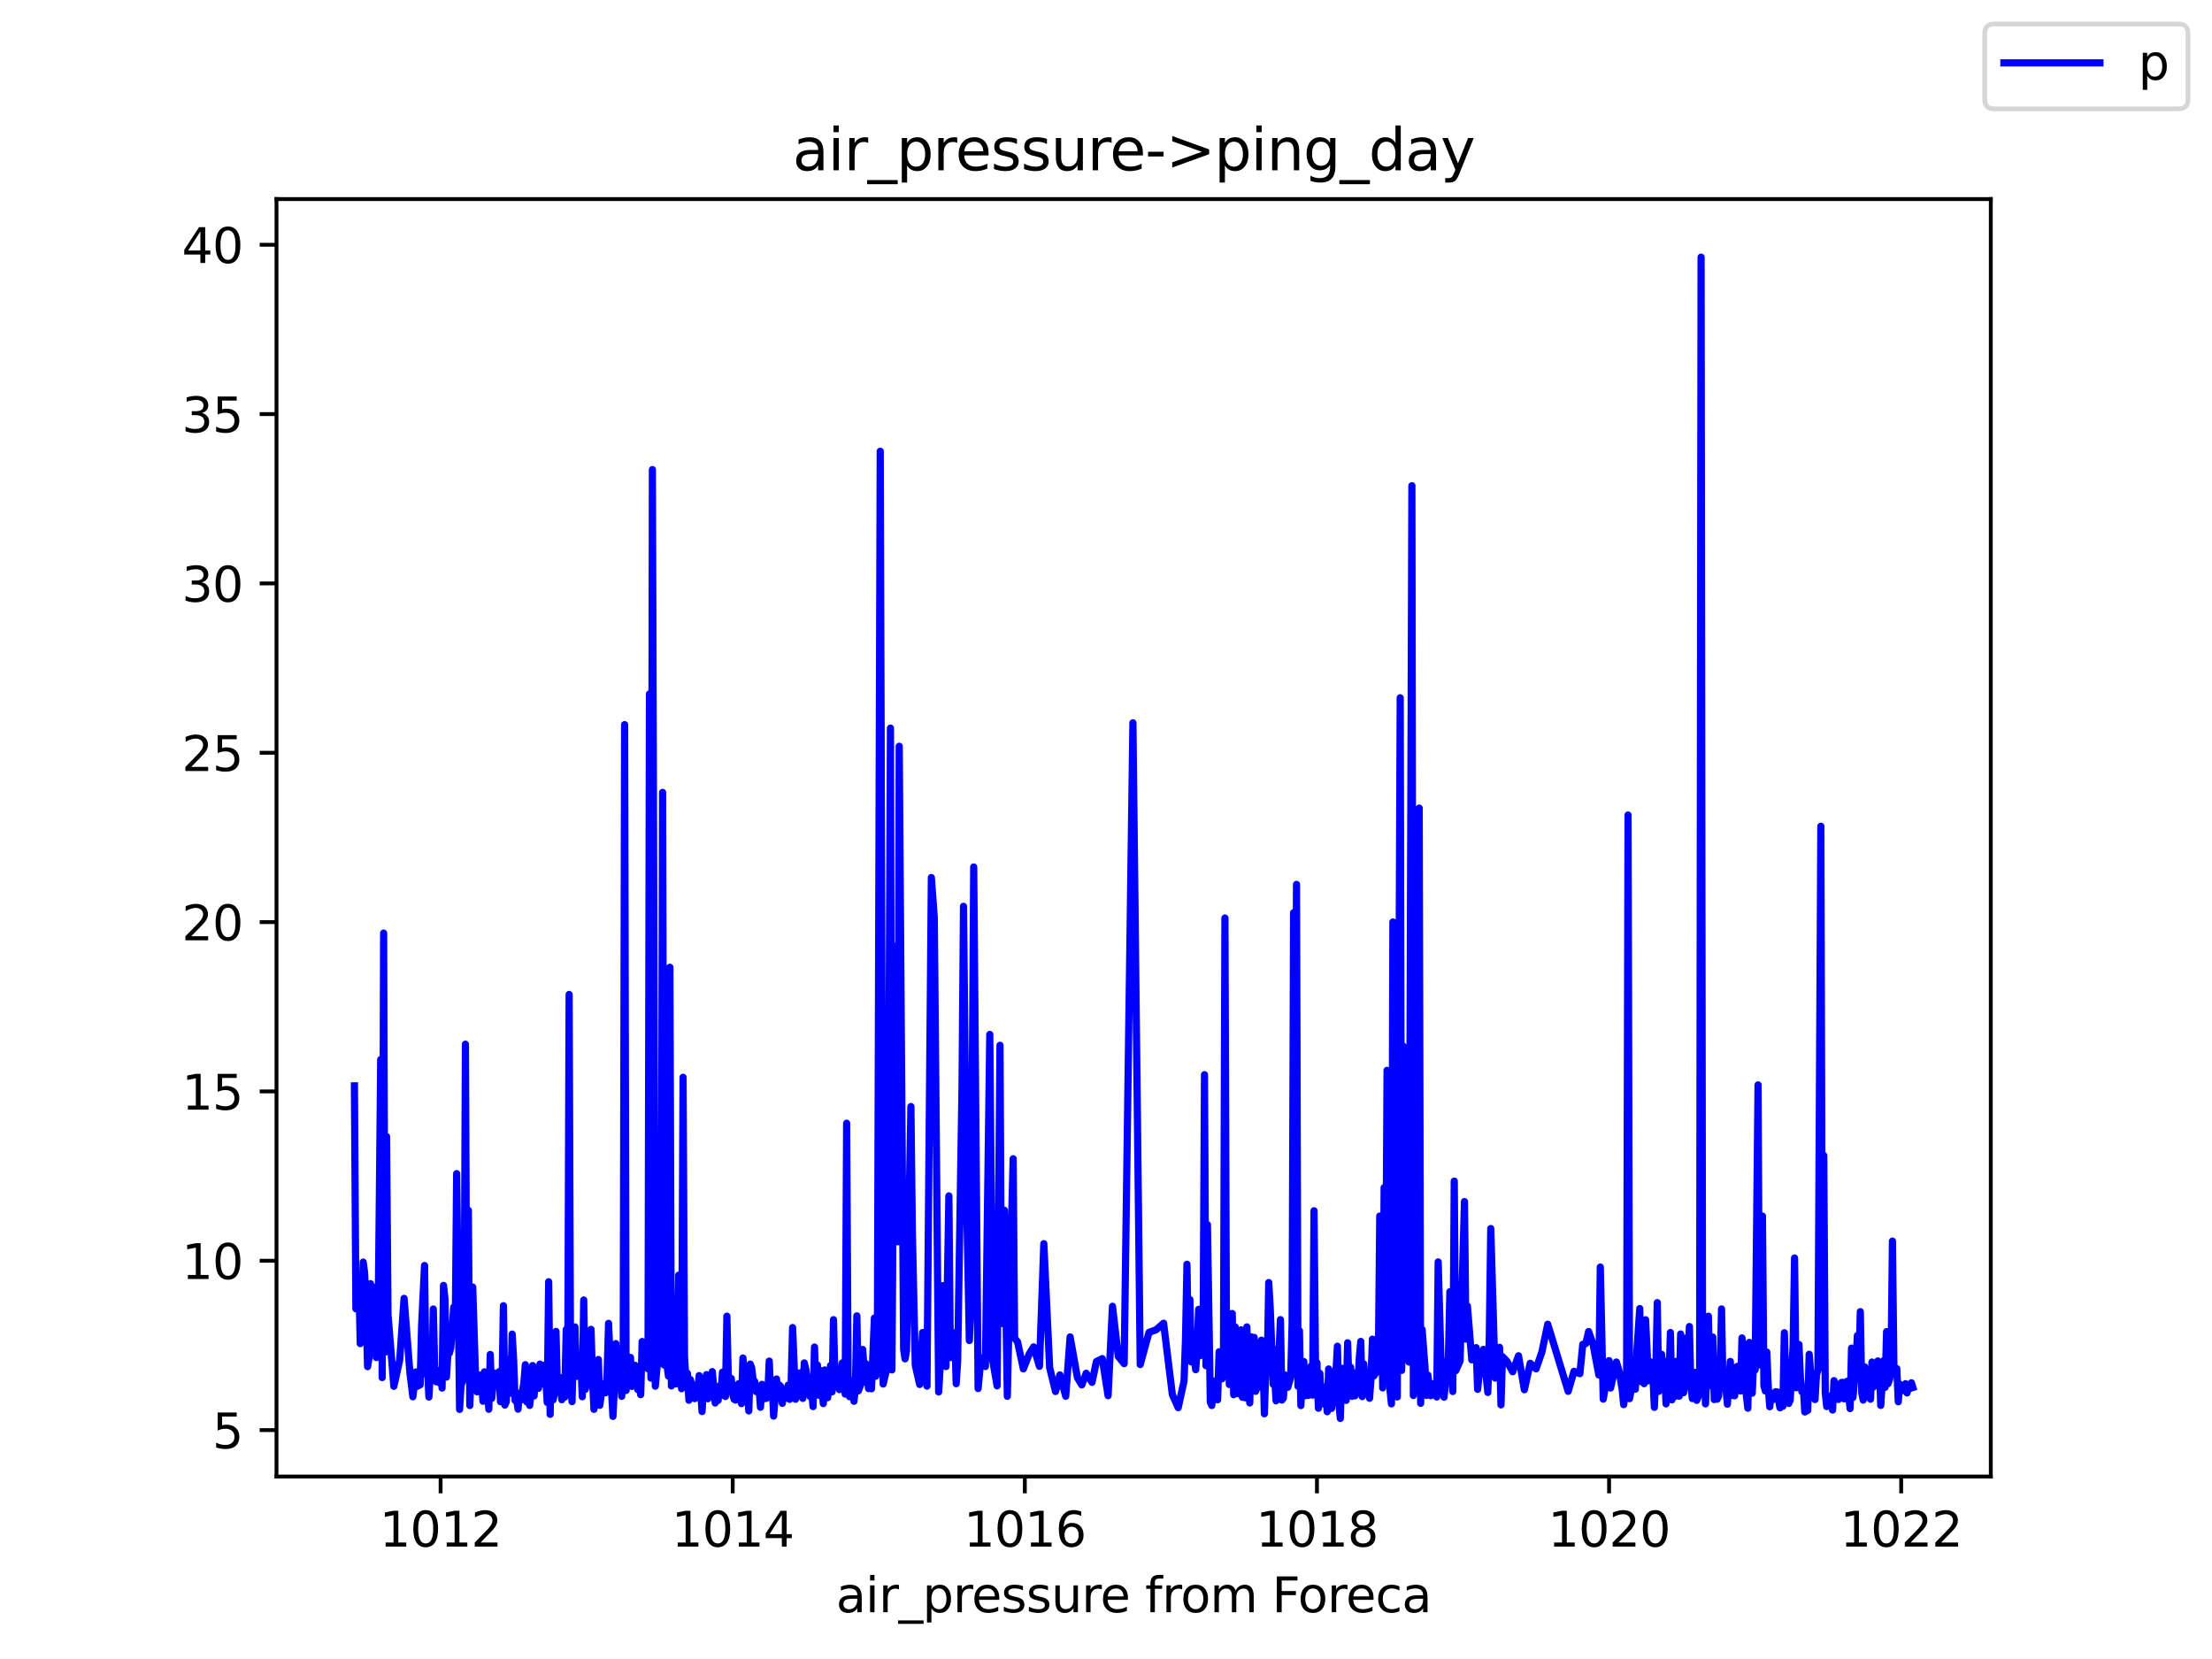<?xml version="1.0" encoding="utf-8" standalone="no"?>
<!DOCTYPE svg PUBLIC "-//W3C//DTD SVG 1.1//EN"
  "http://www.w3.org/Graphics/SVG/1.1/DTD/svg11.dtd">
<svg height="345.6pt" version="1.1" viewBox="0 0 460.8 345.6" width="460.8pt" xmlns="http://www.w3.org/2000/svg" xmlns:xlink="http://www.w3.org/1999/xlink">
 <defs>
  <style type="text/css">*{stroke-linecap:butt;stroke-linejoin:round;}</style>
 </defs>
 <g id="figure_1">
  <g id="patch_1">
   <path d="M 0 345.6 
L 460.8 345.6 
L 460.8 0 
L 0 0 
z
" style="fill:#ffffff;"/>
  </g>
  <g id="axes_1">
   <g id="patch_2">
    <path d="M 57.6 307.584 
L 414.72 307.584 
L 414.72 41.472 
L 57.6 41.472 
z
" style="fill:#ffffff;"/>
   </g>
   <g id="matplotlib.axis_1">
    <g id="xtick_1">
     <g id="line2d_1">
      <defs>
       <path d="M 0 0 
L 0 3.5 
" id="m28203cb21e" style="stroke:#000000;stroke-width:0.8;"/>
      </defs>
      <g>
       <use style="stroke:#000000;stroke-width:0.8;" x="91.785" xlink:href="#m28203cb21e" y="307.584"/>
      </g>
     </g>
     <g id="text_1">
      <!-- 1012 -->
      <g transform="translate(79.06 322.182)scale(0.1 -0.1)">
       <defs>
        <path d="M 794 531 
L 1825 531 
L 1825 4091 
L 703 3866 
L 703 4441 
L 1819 4666 
L 2450 4666 
L 2450 531 
L 3481 531 
L 3481 0 
L 794 0 
L 794 531 
z
" id="DejaVuSans-31" transform="scale(0.016)"/>
        <path d="M 2034 4250 
Q 1547 4250 1301 3770 
Q 1056 3291 1056 2328 
Q 1056 1369 1301 889 
Q 1547 409 2034 409 
Q 2525 409 2770 889 
Q 3016 1369 3016 2328 
Q 3016 3291 2770 3770 
Q 2525 4250 2034 4250 
z
M 2034 4750 
Q 2819 4750 3233 4129 
Q 3647 3509 3647 2328 
Q 3647 1150 3233 529 
Q 2819 -91 2034 -91 
Q 1250 -91 836 529 
Q 422 1150 422 2328 
Q 422 3509 836 4129 
Q 1250 4750 2034 4750 
z
" id="DejaVuSans-30" transform="scale(0.016)"/>
        <path d="M 1228 531 
L 3431 531 
L 3431 0 
L 469 0 
L 469 531 
Q 828 903 1448 1529 
Q 2069 2156 2228 2338 
Q 2531 2678 2651 2914 
Q 2772 3150 2772 3378 
Q 2772 3750 2511 3984 
Q 2250 4219 1831 4219 
Q 1534 4219 1204 4116 
Q 875 4013 500 3803 
L 500 4441 
Q 881 4594 1212 4672 
Q 1544 4750 1819 4750 
Q 2544 4750 2975 4387 
Q 3406 4025 3406 3419 
Q 3406 3131 3298 2873 
Q 3191 2616 2906 2266 
Q 2828 2175 2409 1742 
Q 1991 1309 1228 531 
z
" id="DejaVuSans-32" transform="scale(0.016)"/>
       </defs>
       <use xlink:href="#DejaVuSans-31"/>
       <use x="63.623" xlink:href="#DejaVuSans-30"/>
       <use x="127.246" xlink:href="#DejaVuSans-31"/>
       <use x="190.869" xlink:href="#DejaVuSans-32"/>
      </g>
     </g>
    </g>
    <g id="xtick_2">
     <g id="line2d_2">
      <g>
       <use style="stroke:#000000;stroke-width:0.8;" x="152.638" xlink:href="#m28203cb21e" y="307.584"/>
      </g>
     </g>
     <g id="text_2">
      <!-- 1014 -->
      <g transform="translate(139.913 322.182)scale(0.1 -0.1)">
       <defs>
        <path d="M 2419 4116 
L 825 1625 
L 2419 1625 
L 2419 4116 
z
M 2253 4666 
L 3047 4666 
L 3047 1625 
L 3713 1625 
L 3713 1100 
L 3047 1100 
L 3047 0 
L 2419 0 
L 2419 1100 
L 313 1100 
L 313 1709 
L 2253 4666 
z
" id="DejaVuSans-34" transform="scale(0.016)"/>
       </defs>
       <use xlink:href="#DejaVuSans-31"/>
       <use x="63.623" xlink:href="#DejaVuSans-30"/>
       <use x="127.246" xlink:href="#DejaVuSans-31"/>
       <use x="190.869" xlink:href="#DejaVuSans-34"/>
      </g>
     </g>
    </g>
    <g id="xtick_3">
     <g id="line2d_3">
      <g>
       <use style="stroke:#000000;stroke-width:0.8;" x="213.492" xlink:href="#m28203cb21e" y="307.584"/>
      </g>
     </g>
     <g id="text_3">
      <!-- 1016 -->
      <g transform="translate(200.767 322.182)scale(0.1 -0.1)">
       <defs>
        <path d="M 2113 2584 
Q 1688 2584 1439 2293 
Q 1191 2003 1191 1497 
Q 1191 994 1439 701 
Q 1688 409 2113 409 
Q 2538 409 2786 701 
Q 3034 994 3034 1497 
Q 3034 2003 2786 2293 
Q 2538 2584 2113 2584 
z
M 3366 4563 
L 3366 3988 
Q 3128 4100 2886 4159 
Q 2644 4219 2406 4219 
Q 1781 4219 1451 3797 
Q 1122 3375 1075 2522 
Q 1259 2794 1537 2939 
Q 1816 3084 2150 3084 
Q 2853 3084 3261 2657 
Q 3669 2231 3669 1497 
Q 3669 778 3244 343 
Q 2819 -91 2113 -91 
Q 1303 -91 875 529 
Q 447 1150 447 2328 
Q 447 3434 972 4092 
Q 1497 4750 2381 4750 
Q 2619 4750 2861 4703 
Q 3103 4656 3366 4563 
z
" id="DejaVuSans-36" transform="scale(0.016)"/>
       </defs>
       <use xlink:href="#DejaVuSans-31"/>
       <use x="63.623" xlink:href="#DejaVuSans-30"/>
       <use x="127.246" xlink:href="#DejaVuSans-31"/>
       <use x="190.869" xlink:href="#DejaVuSans-36"/>
      </g>
     </g>
    </g>
    <g id="xtick_4">
     <g id="line2d_4">
      <g>
       <use style="stroke:#000000;stroke-width:0.8;" x="274.346" xlink:href="#m28203cb21e" y="307.584"/>
      </g>
     </g>
     <g id="text_4">
      <!-- 1018 -->
      <g transform="translate(261.621 322.182)scale(0.1 -0.1)">
       <defs>
        <path d="M 2034 2216 
Q 1584 2216 1326 1975 
Q 1069 1734 1069 1313 
Q 1069 891 1326 650 
Q 1584 409 2034 409 
Q 2484 409 2743 651 
Q 3003 894 3003 1313 
Q 3003 1734 2745 1975 
Q 2488 2216 2034 2216 
z
M 1403 2484 
Q 997 2584 770 2862 
Q 544 3141 544 3541 
Q 544 4100 942 4425 
Q 1341 4750 2034 4750 
Q 2731 4750 3128 4425 
Q 3525 4100 3525 3541 
Q 3525 3141 3298 2862 
Q 3072 2584 2669 2484 
Q 3125 2378 3379 2068 
Q 3634 1759 3634 1313 
Q 3634 634 3220 271 
Q 2806 -91 2034 -91 
Q 1263 -91 848 271 
Q 434 634 434 1313 
Q 434 1759 690 2068 
Q 947 2378 1403 2484 
z
M 1172 3481 
Q 1172 3119 1398 2916 
Q 1625 2713 2034 2713 
Q 2441 2713 2670 2916 
Q 2900 3119 2900 3481 
Q 2900 3844 2670 4047 
Q 2441 4250 2034 4250 
Q 1625 4250 1398 4047 
Q 1172 3844 1172 3481 
z
" id="DejaVuSans-38" transform="scale(0.016)"/>
       </defs>
       <use xlink:href="#DejaVuSans-31"/>
       <use x="63.623" xlink:href="#DejaVuSans-30"/>
       <use x="127.246" xlink:href="#DejaVuSans-31"/>
       <use x="190.869" xlink:href="#DejaVuSans-38"/>
      </g>
     </g>
    </g>
    <g id="xtick_5">
     <g id="line2d_5">
      <g>
       <use style="stroke:#000000;stroke-width:0.8;" x="335.199" xlink:href="#m28203cb21e" y="307.584"/>
      </g>
     </g>
     <g id="text_5">
      <!-- 1020 -->
      <g transform="translate(322.474 322.182)scale(0.1 -0.1)">
       <use xlink:href="#DejaVuSans-31"/>
       <use x="63.623" xlink:href="#DejaVuSans-30"/>
       <use x="127.246" xlink:href="#DejaVuSans-32"/>
       <use x="190.869" xlink:href="#DejaVuSans-30"/>
      </g>
     </g>
    </g>
    <g id="xtick_6">
     <g id="line2d_6">
      <g>
       <use style="stroke:#000000;stroke-width:0.8;" x="396.053" xlink:href="#m28203cb21e" y="307.584"/>
      </g>
     </g>
     <g id="text_6">
      <!-- 1022 -->
      <g transform="translate(383.328 322.182)scale(0.1 -0.1)">
       <use xlink:href="#DejaVuSans-31"/>
       <use x="63.623" xlink:href="#DejaVuSans-30"/>
       <use x="127.246" xlink:href="#DejaVuSans-32"/>
       <use x="190.869" xlink:href="#DejaVuSans-32"/>
      </g>
     </g>
    </g>
    <g id="text_7">
     <!-- air_pressure from Foreca -->
     <g transform="translate(174.162 335.861)scale(0.1 -0.1)">
      <defs>
       <path d="M 2194 1759 
Q 1497 1759 1228 1600 
Q 959 1441 959 1056 
Q 959 750 1161 570 
Q 1363 391 1709 391 
Q 2188 391 2477 730 
Q 2766 1069 2766 1631 
L 2766 1759 
L 2194 1759 
z
M 3341 1997 
L 3341 0 
L 2766 0 
L 2766 531 
Q 2569 213 2275 61 
Q 1981 -91 1556 -91 
Q 1019 -91 701 211 
Q 384 513 384 1019 
Q 384 1609 779 1909 
Q 1175 2209 1959 2209 
L 2766 2209 
L 2766 2266 
Q 2766 2663 2505 2880 
Q 2244 3097 1772 3097 
Q 1472 3097 1187 3025 
Q 903 2953 641 2809 
L 641 3341 
Q 956 3463 1253 3523 
Q 1550 3584 1831 3584 
Q 2591 3584 2966 3190 
Q 3341 2797 3341 1997 
z
" id="DejaVuSans-61" transform="scale(0.016)"/>
       <path d="M 603 3500 
L 1178 3500 
L 1178 0 
L 603 0 
L 603 3500 
z
M 603 4863 
L 1178 4863 
L 1178 4134 
L 603 4134 
L 603 4863 
z
" id="DejaVuSans-69" transform="scale(0.016)"/>
       <path d="M 2631 2963 
Q 2534 3019 2420 3045 
Q 2306 3072 2169 3072 
Q 1681 3072 1420 2755 
Q 1159 2438 1159 1844 
L 1159 0 
L 581 0 
L 581 3500 
L 1159 3500 
L 1159 2956 
Q 1341 3275 1631 3429 
Q 1922 3584 2338 3584 
Q 2397 3584 2469 3576 
Q 2541 3569 2628 3553 
L 2631 2963 
z
" id="DejaVuSans-72" transform="scale(0.016)"/>
       <path d="M 3263 -1063 
L 3263 -1509 
L -63 -1509 
L -63 -1063 
L 3263 -1063 
z
" id="DejaVuSans-5f" transform="scale(0.016)"/>
       <path d="M 1159 525 
L 1159 -1331 
L 581 -1331 
L 581 3500 
L 1159 3500 
L 1159 2969 
Q 1341 3281 1617 3432 
Q 1894 3584 2278 3584 
Q 2916 3584 3314 3078 
Q 3713 2572 3713 1747 
Q 3713 922 3314 415 
Q 2916 -91 2278 -91 
Q 1894 -91 1617 61 
Q 1341 213 1159 525 
z
M 3116 1747 
Q 3116 2381 2855 2742 
Q 2594 3103 2138 3103 
Q 1681 3103 1420 2742 
Q 1159 2381 1159 1747 
Q 1159 1113 1420 752 
Q 1681 391 2138 391 
Q 2594 391 2855 752 
Q 3116 1113 3116 1747 
z
" id="DejaVuSans-70" transform="scale(0.016)"/>
       <path d="M 3597 1894 
L 3597 1613 
L 953 1613 
Q 991 1019 1311 708 
Q 1631 397 2203 397 
Q 2534 397 2845 478 
Q 3156 559 3463 722 
L 3463 178 
Q 3153 47 2828 -22 
Q 2503 -91 2169 -91 
Q 1331 -91 842 396 
Q 353 884 353 1716 
Q 353 2575 817 3079 
Q 1281 3584 2069 3584 
Q 2775 3584 3186 3129 
Q 3597 2675 3597 1894 
z
M 3022 2063 
Q 3016 2534 2758 2815 
Q 2500 3097 2075 3097 
Q 1594 3097 1305 2825 
Q 1016 2553 972 2059 
L 3022 2063 
z
" id="DejaVuSans-65" transform="scale(0.016)"/>
       <path d="M 2834 3397 
L 2834 2853 
Q 2591 2978 2328 3040 
Q 2066 3103 1784 3103 
Q 1356 3103 1142 2972 
Q 928 2841 928 2578 
Q 928 2378 1081 2264 
Q 1234 2150 1697 2047 
L 1894 2003 
Q 2506 1872 2764 1633 
Q 3022 1394 3022 966 
Q 3022 478 2636 193 
Q 2250 -91 1575 -91 
Q 1294 -91 989 -36 
Q 684 19 347 128 
L 347 722 
Q 666 556 975 473 
Q 1284 391 1588 391 
Q 1994 391 2212 530 
Q 2431 669 2431 922 
Q 2431 1156 2273 1281 
Q 2116 1406 1581 1522 
L 1381 1569 
Q 847 1681 609 1914 
Q 372 2147 372 2553 
Q 372 3047 722 3315 
Q 1072 3584 1716 3584 
Q 2034 3584 2315 3537 
Q 2597 3491 2834 3397 
z
" id="DejaVuSans-73" transform="scale(0.016)"/>
       <path d="M 544 1381 
L 544 3500 
L 1119 3500 
L 1119 1403 
Q 1119 906 1312 657 
Q 1506 409 1894 409 
Q 2359 409 2629 706 
Q 2900 1003 2900 1516 
L 2900 3500 
L 3475 3500 
L 3475 0 
L 2900 0 
L 2900 538 
Q 2691 219 2414 64 
Q 2138 -91 1772 -91 
Q 1169 -91 856 284 
Q 544 659 544 1381 
z
M 1991 3584 
L 1991 3584 
z
" id="DejaVuSans-75" transform="scale(0.016)"/>
       <path id="DejaVuSans-20" transform="scale(0.016)"/>
       <path d="M 2375 4863 
L 2375 4384 
L 1825 4384 
Q 1516 4384 1395 4259 
Q 1275 4134 1275 3809 
L 1275 3500 
L 2222 3500 
L 2222 3053 
L 1275 3053 
L 1275 0 
L 697 0 
L 697 3053 
L 147 3053 
L 147 3500 
L 697 3500 
L 697 3744 
Q 697 4328 969 4595 
Q 1241 4863 1831 4863 
L 2375 4863 
z
" id="DejaVuSans-66" transform="scale(0.016)"/>
       <path d="M 1959 3097 
Q 1497 3097 1228 2736 
Q 959 2375 959 1747 
Q 959 1119 1226 758 
Q 1494 397 1959 397 
Q 2419 397 2687 759 
Q 2956 1122 2956 1747 
Q 2956 2369 2687 2733 
Q 2419 3097 1959 3097 
z
M 1959 3584 
Q 2709 3584 3137 3096 
Q 3566 2609 3566 1747 
Q 3566 888 3137 398 
Q 2709 -91 1959 -91 
Q 1206 -91 779 398 
Q 353 888 353 1747 
Q 353 2609 779 3096 
Q 1206 3584 1959 3584 
z
" id="DejaVuSans-6f" transform="scale(0.016)"/>
       <path d="M 3328 2828 
Q 3544 3216 3844 3400 
Q 4144 3584 4550 3584 
Q 5097 3584 5394 3201 
Q 5691 2819 5691 2113 
L 5691 0 
L 5113 0 
L 5113 2094 
Q 5113 2597 4934 2840 
Q 4756 3084 4391 3084 
Q 3944 3084 3684 2787 
Q 3425 2491 3425 1978 
L 3425 0 
L 2847 0 
L 2847 2094 
Q 2847 2600 2669 2842 
Q 2491 3084 2119 3084 
Q 1678 3084 1418 2786 
Q 1159 2488 1159 1978 
L 1159 0 
L 581 0 
L 581 3500 
L 1159 3500 
L 1159 2956 
Q 1356 3278 1631 3431 
Q 1906 3584 2284 3584 
Q 2666 3584 2933 3390 
Q 3200 3197 3328 2828 
z
" id="DejaVuSans-6d" transform="scale(0.016)"/>
       <path d="M 628 4666 
L 3309 4666 
L 3309 4134 
L 1259 4134 
L 1259 2759 
L 3109 2759 
L 3109 2228 
L 1259 2228 
L 1259 0 
L 628 0 
L 628 4666 
z
" id="DejaVuSans-46" transform="scale(0.016)"/>
       <path d="M 3122 3366 
L 3122 2828 
Q 2878 2963 2633 3030 
Q 2388 3097 2138 3097 
Q 1578 3097 1268 2742 
Q 959 2388 959 1747 
Q 959 1106 1268 751 
Q 1578 397 2138 397 
Q 2388 397 2633 464 
Q 2878 531 3122 666 
L 3122 134 
Q 2881 22 2623 -34 
Q 2366 -91 2075 -91 
Q 1284 -91 818 406 
Q 353 903 353 1747 
Q 353 2603 823 3093 
Q 1294 3584 2113 3584 
Q 2378 3584 2631 3529 
Q 2884 3475 3122 3366 
z
" id="DejaVuSans-63" transform="scale(0.016)"/>
      </defs>
      <use xlink:href="#DejaVuSans-61"/>
      <use x="61.279" xlink:href="#DejaVuSans-69"/>
      <use x="89.062" xlink:href="#DejaVuSans-72"/>
      <use x="130.176" xlink:href="#DejaVuSans-5f"/>
      <use x="180.176" xlink:href="#DejaVuSans-70"/>
      <use x="243.652" xlink:href="#DejaVuSans-72"/>
      <use x="282.516" xlink:href="#DejaVuSans-65"/>
      <use x="344.039" xlink:href="#DejaVuSans-73"/>
      <use x="396.139" xlink:href="#DejaVuSans-73"/>
      <use x="448.238" xlink:href="#DejaVuSans-75"/>
      <use x="511.617" xlink:href="#DejaVuSans-72"/>
      <use x="550.48" xlink:href="#DejaVuSans-65"/>
      <use x="612.004" xlink:href="#DejaVuSans-20"/>
      <use x="643.791" xlink:href="#DejaVuSans-66"/>
      <use x="678.996" xlink:href="#DejaVuSans-72"/>
      <use x="717.859" xlink:href="#DejaVuSans-6f"/>
      <use x="779.041" xlink:href="#DejaVuSans-6d"/>
      <use x="876.453" xlink:href="#DejaVuSans-20"/>
      <use x="908.24" xlink:href="#DejaVuSans-46"/>
      <use x="962.135" xlink:href="#DejaVuSans-6f"/>
      <use x="1023.316" xlink:href="#DejaVuSans-72"/>
      <use x="1062.18" xlink:href="#DejaVuSans-65"/>
      <use x="1123.703" xlink:href="#DejaVuSans-63"/>
      <use x="1178.684" xlink:href="#DejaVuSans-61"/>
     </g>
    </g>
   </g>
   <g id="matplotlib.axis_2">
    <g id="ytick_1">
     <g id="line2d_7">
      <defs>
       <path d="M 0 0 
L -3.5 0 
" id="md56ea0c3bd" style="stroke:#000000;stroke-width:0.8;"/>
      </defs>
      <g>
       <use style="stroke:#000000;stroke-width:0.8;" x="57.6" xlink:href="#md56ea0c3bd" y="297.915"/>
      </g>
     </g>
     <g id="text_8">
      <!-- 5 -->
      <g transform="translate(44.237 301.714)scale(0.1 -0.1)">
       <defs>
        <path d="M 691 4666 
L 3169 4666 
L 3169 4134 
L 1269 4134 
L 1269 2991 
Q 1406 3038 1543 3061 
Q 1681 3084 1819 3084 
Q 2600 3084 3056 2656 
Q 3513 2228 3513 1497 
Q 3513 744 3044 326 
Q 2575 -91 1722 -91 
Q 1428 -91 1123 -41 
Q 819 9 494 109 
L 494 744 
Q 775 591 1075 516 
Q 1375 441 1709 441 
Q 2250 441 2565 725 
Q 2881 1009 2881 1497 
Q 2881 1984 2565 2268 
Q 2250 2553 1709 2553 
Q 1456 2553 1204 2497 
Q 953 2441 691 2322 
L 691 4666 
z
" id="DejaVuSans-35" transform="scale(0.016)"/>
       </defs>
       <use xlink:href="#DejaVuSans-35"/>
      </g>
     </g>
    </g>
    <g id="ytick_2">
     <g id="line2d_8">
      <g>
       <use style="stroke:#000000;stroke-width:0.8;" x="57.6" xlink:href="#md56ea0c3bd" y="262.639"/>
      </g>
     </g>
     <g id="text_9">
      <!-- 10 -->
      <g transform="translate(37.875 266.439)scale(0.1 -0.1)">
       <use xlink:href="#DejaVuSans-31"/>
       <use x="63.623" xlink:href="#DejaVuSans-30"/>
      </g>
     </g>
    </g>
    <g id="ytick_3">
     <g id="line2d_9">
      <g>
       <use style="stroke:#000000;stroke-width:0.8;" x="57.6" xlink:href="#md56ea0c3bd" y="227.364"/>
      </g>
     </g>
     <g id="text_10">
      <!-- 15 -->
      <g transform="translate(37.875 231.163)scale(0.1 -0.1)">
       <use xlink:href="#DejaVuSans-31"/>
       <use x="63.623" xlink:href="#DejaVuSans-35"/>
      </g>
     </g>
    </g>
    <g id="ytick_4">
     <g id="line2d_10">
      <g>
       <use style="stroke:#000000;stroke-width:0.8;" x="57.6" xlink:href="#md56ea0c3bd" y="192.088"/>
      </g>
     </g>
     <g id="text_11">
      <!-- 20 -->
      <g transform="translate(37.875 195.887)scale(0.1 -0.1)">
       <use xlink:href="#DejaVuSans-32"/>
       <use x="63.623" xlink:href="#DejaVuSans-30"/>
      </g>
     </g>
    </g>
    <g id="ytick_5">
     <g id="line2d_11">
      <g>
       <use style="stroke:#000000;stroke-width:0.8;" x="57.6" xlink:href="#md56ea0c3bd" y="156.813"/>
      </g>
     </g>
     <g id="text_12">
      <!-- 25 -->
      <g transform="translate(37.875 160.612)scale(0.1 -0.1)">
       <use xlink:href="#DejaVuSans-32"/>
       <use x="63.623" xlink:href="#DejaVuSans-35"/>
      </g>
     </g>
    </g>
    <g id="ytick_6">
     <g id="line2d_12">
      <g>
       <use style="stroke:#000000;stroke-width:0.8;" x="57.6" xlink:href="#md56ea0c3bd" y="121.537"/>
      </g>
     </g>
     <g id="text_13">
      <!-- 30 -->
      <g transform="translate(37.875 125.336)scale(0.1 -0.1)">
       <defs>
        <path d="M 2597 2516 
Q 3050 2419 3304 2112 
Q 3559 1806 3559 1356 
Q 3559 666 3084 287 
Q 2609 -91 1734 -91 
Q 1441 -91 1130 -33 
Q 819 25 488 141 
L 488 750 
Q 750 597 1062 519 
Q 1375 441 1716 441 
Q 2309 441 2620 675 
Q 2931 909 2931 1356 
Q 2931 1769 2642 2001 
Q 2353 2234 1838 2234 
L 1294 2234 
L 1294 2753 
L 1863 2753 
Q 2328 2753 2575 2939 
Q 2822 3125 2822 3475 
Q 2822 3834 2567 4026 
Q 2313 4219 1838 4219 
Q 1578 4219 1281 4162 
Q 984 4106 628 3988 
L 628 4550 
Q 988 4650 1302 4700 
Q 1616 4750 1894 4750 
Q 2613 4750 3031 4423 
Q 3450 4097 3450 3541 
Q 3450 3153 3228 2886 
Q 3006 2619 2597 2516 
z
" id="DejaVuSans-33" transform="scale(0.016)"/>
       </defs>
       <use xlink:href="#DejaVuSans-33"/>
       <use x="63.623" xlink:href="#DejaVuSans-30"/>
      </g>
     </g>
    </g>
    <g id="ytick_7">
     <g id="line2d_13">
      <g>
       <use style="stroke:#000000;stroke-width:0.8;" x="57.6" xlink:href="#md56ea0c3bd" y="86.261"/>
      </g>
     </g>
     <g id="text_14">
      <!-- 35 -->
      <g transform="translate(37.875 90.061)scale(0.1 -0.1)">
       <use xlink:href="#DejaVuSans-33"/>
       <use x="63.623" xlink:href="#DejaVuSans-35"/>
      </g>
     </g>
    </g>
    <g id="ytick_8">
     <g id="line2d_14">
      <g>
       <use style="stroke:#000000;stroke-width:0.8;" x="57.6" xlink:href="#md56ea0c3bd" y="50.986"/>
      </g>
     </g>
     <g id="text_15">
      <!-- 40 -->
      <g transform="translate(37.875 54.785)scale(0.1 -0.1)">
       <use xlink:href="#DejaVuSans-34"/>
       <use x="63.623" xlink:href="#DejaVuSans-30"/>
      </g>
     </g>
    </g>
   </g>
   <g id="line2d_15">
    <path clip-path="url(#p3a20024aee)" d="M 73.833 226.207 
L 74.137 272.644 
L 74.746 267.014 
L 75.05 279.896 
L 75.354 273.751 
L 75.658 262.915 
L 75.963 265.222 
L 76.267 273.116 
L 76.571 284.694 
L 76.875 282.873 
L 77.18 267.409 
L 77.484 278.062 
L 77.788 268.128 
L 78.092 270.562 
L 78.397 282.803 
L 78.701 282.069 
L 79.31 220.711 
L 79.614 286.972 
L 79.918 194.381 
L 80.222 281.688 
L 80.527 236.761 
L 80.831 273.892 
L 82.048 288.793 
L 83.265 283.325 
L 84.178 270.478 
L 85.395 285.999 
L 86.003 290.973 
L 86.612 285.801 
L 86.916 288.786 
L 87.525 288.475 
L 87.829 276.072 
L 88.438 263.627 
L 88.742 286.281 
L 89.046 284.334 
L 89.35 291.029 
L 89.655 285.449 
L 89.959 287.53 
L 90.263 272.693 
L 90.567 285.378 
L 90.872 287.847 
L 91.176 287.128 
L 91.48 288.031 
L 91.785 285.371 
L 92.089 289.16 
L 92.393 267.775 
L 92.697 270.626 
L 93.002 286.874 
L 93.306 281.893 
L 93.61 281.893 
L 93.914 280.736 
L 94.523 272.298 
L 94.827 277.885 
L 95.132 244.487 
L 95.74 293.597 
L 96.044 288.518 
L 96.653 287.043 
L 96.957 217.529 
L 97.261 286.457 
L 97.566 252.141 
L 97.87 292.793 
L 98.174 284.919 
L 98.478 268.114 
L 99.087 287.495 
L 99.391 289.943 
L 99.696 287.579 
L 100 286.436 
L 100.304 287.205 
L 100.608 291.904 
L 100.913 285.78 
L 101.217 287.459 
L 101.521 288.257 
L 101.825 293.576 
L 102.13 282.154 
L 102.434 291.318 
L 102.738 288.073 
L 103.043 286.041 
L 103.347 288.193 
L 103.651 286.535 
L 103.955 285.759 
L 104.26 291.996 
L 104.564 289.787 
L 104.868 272.009 
L 105.172 292.701 
L 105.477 291.967 
L 105.781 284.411 
L 106.085 283.134 
L 106.389 290.225 
L 106.694 277.921 
L 106.998 283.24 
L 107.302 291.742 
L 107.607 291.248 
L 107.911 293.555 
L 108.215 290.26 
L 108.519 291.678 
L 109.128 288.073 
L 109.432 284.292 
L 109.736 292.045 
L 110.041 290.613 
L 110.345 292.772 
L 110.649 289.886 
L 110.953 284.468 
L 111.258 290.803 
L 111.562 286.641 
L 111.866 288.299 
L 112.171 289.216 
L 112.475 284.172 
L 112.779 288.327 
L 113.083 287.262 
L 113.388 284.39 
L 113.692 287.219 
L 113.996 292.151 
L 114.3 267.006 
L 114.605 294.634 
L 114.909 280.461 
L 115.213 291.608 
L 115.518 290.324 
L 115.822 277.356 
L 116.126 289.435 
L 116.43 289.696 
L 116.735 287.876 
L 117.039 291.587 
L 117.343 286.867 
L 117.647 291.05 
L 117.952 276.975 
L 118.256 290.168 
L 118.56 207.165 
L 118.864 287.368 
L 119.169 291.982 
L 119.473 279.374 
L 119.777 276.425 
L 120.082 286.733 
L 120.386 282.542 
L 120.69 286.119 
L 120.994 283.635 
L 121.299 290.966 
L 121.603 270.816 
L 121.907 289.442 
L 122.211 288.348 
L 122.516 282.394 
L 122.82 287.756 
L 123.124 276.933 
L 123.429 287.431 
L 123.733 293.59 
L 124.037 288.115 
L 124.341 286.084 
L 124.646 283.205 
L 124.95 292.758 
L 125.558 288.278 
L 125.863 290.126 
L 126.167 290.133 
L 126.471 286.288 
L 126.775 275.684 
L 127.384 289.47 
L 127.688 295.058 
L 127.993 289.068 
L 128.297 279.903 
L 128.601 288.736 
L 128.905 289.343 
L 129.21 285.053 
L 129.514 290.881 
L 129.818 286.415 
L 130.122 150.957 
L 130.427 289.66 
L 130.731 285.886 
L 131.035 287.41 
L 131.339 282.775 
L 131.644 288.807 
L 131.948 286.076 
L 132.252 284.404 
L 132.861 289.477 
L 133.165 288.518 
L 133.469 290.535 
L 133.774 279.466 
L 134.078 282.062 
L 134.686 281.836 
L 134.991 285.159 
L 135.295 144.565 
L 135.599 287.078 
L 135.904 97.825 
L 136.512 288.772 
L 136.816 285.42 
L 137.425 280.263 
L 137.729 281.279 
L 138.033 165.067 
L 138.338 284.348 
L 138.642 282.154 
L 139.25 286.669 
L 139.555 201.5 
L 139.859 288.715 
L 140.163 285.505 
L 140.468 270.372 
L 140.772 288.299 
L 141.076 284.32 
L 141.38 265.638 
L 141.685 286.916 
L 141.989 289.301 
L 142.293 224.415 
L 142.597 282.5 
L 142.902 287.819 
L 143.206 286.098 
L 143.51 291.692 
L 143.814 287.389 
L 144.423 290.02 
L 144.727 291.361 
L 145.032 288.475 
L 145.336 290.253 
L 145.64 286.563 
L 145.944 289.675 
L 146.249 294.049 
L 146.553 289.04 
L 146.857 291.333 
L 147.161 286.359 
L 147.466 291.382 
L 147.77 290.239 
L 148.074 288.595 
L 148.379 285.738 
L 148.987 292.271 
L 149.291 290.973 
L 149.596 291.728 
L 149.9 288.701 
L 150.204 289.858 
L 150.508 285.851 
L 150.813 290.712 
L 151.117 290.916 
L 151.421 274.182 
L 151.725 287.107 
L 152.03 288.736 
L 152.334 287.156 
L 152.638 290.5 
L 152.943 291.509 
L 153.247 291.664 
L 153.551 290.712 
L 153.855 288.257 
L 154.16 289.414 
L 154.464 292.398 
L 154.768 282.895 
L 155.377 290.444 
L 155.681 288.553 
L 155.985 293.915 
L 156.29 284.165 
L 156.594 284.976 
L 156.898 287.607 
L 157.202 287.756 
L 157.507 289.893 
L 158.115 289.061 
L 158.419 293.16 
L 158.724 288.383 
L 159.028 291.445 
L 159.332 289.745 
L 159.636 291.311 
L 159.941 290.465 
L 160.245 283.537 
L 160.549 290.486 
L 160.854 288.242 
L 161.158 294.994 
L 161.766 287.262 
L 162.071 291.318 
L 162.375 288.539 
L 162.679 288.877 
L 162.983 292.341 
L 163.288 290.056 
L 163.592 291.1 
L 163.896 291.227 
L 164.2 288.539 
L 164.505 291.516 
L 164.809 288.017 
L 165.113 276.552 
L 165.722 291.481 
L 166.026 289.971 
L 166.33 286.027 
L 166.635 289.336 
L 166.939 285.914 
L 167.243 291.304 
L 167.547 283.925 
L 167.852 285.173 
L 168.156 287.339 
L 168.46 287.939 
L 168.765 290.93 
L 169.069 289.505 
L 169.373 293.019 
L 169.677 280.616 
L 169.982 290.295 
L 170.286 284.369 
L 170.59 290.676 
L 170.894 285.484 
L 171.503 292.391 
L 171.807 285.385 
L 172.416 291.17 
L 172.72 288.595 
L 173.024 284.454 
L 173.329 289.957 
L 173.633 274.915 
L 173.937 287.156 
L 174.241 284.898 
L 174.85 289.484 
L 175.458 283.918 
L 176.067 290.408 
L 176.371 233.989 
L 176.675 286.944 
L 176.98 290.959 
L 177.284 287.6 
L 177.893 291.904 
L 178.197 289.124 
L 178.501 274.111 
L 178.805 289.745 
L 179.414 288.165 
L 179.718 281.117 
L 180.022 285.639 
L 180.327 284.03 
L 180.935 289.265 
L 181.24 289.138 
L 181.544 289.308 
L 182.152 274.577 
L 182.457 286.683 
L 182.761 284.658 
L 183.369 94.001 
L 183.978 288.32 
L 184.891 284.454 
L 185.499 151.676 
L 185.804 285.378 
L 186.412 197.083 
L 187.021 258.681 
L 187.325 155.458 
L 188.238 281.046 
L 188.542 283.071 
L 188.846 281.371 
L 189.759 230.51 
L 190.063 256.72 
L 190.672 284.426 
L 191.585 288.412 
L 192.193 277.589 
L 193.106 288.75 
L 194.019 182.811 
L 194.627 191.171 
L 195.54 289.964 
L 196.149 279.706 
L 196.453 267.818 
L 197.061 284.68 
L 197.67 249.129 
L 197.974 282.81 
L 198.887 277.639 
L 199.191 288.249 
L 199.496 283.558 
L 200.408 226.454 
L 200.713 188.801 
L 201.321 247.746 
L 201.93 279.254 
L 202.234 272.439 
L 202.843 180.61 
L 203.755 289.258 
L 204.364 282.838 
L 205.277 284.673 
L 206.19 215.49 
L 206.798 283.396 
L 207.711 288.701 
L 208.319 217.748 
L 208.624 275.713 
L 209.232 252.113 
L 209.841 290.874 
L 210.145 277.236 
L 211.058 241.382 
L 211.362 278.767 
L 211.971 279.536 
L 213.188 285.166 
L 214.405 282.055 
L 215.318 280.581 
L 216.535 284.63 
L 217.447 259.084 
L 218.665 284.934 
L 219.882 289.872 
L 220.794 286.422 
L 222.012 290.867 
L 222.924 278.506 
L 224.446 286.994 
L 225.358 288.503 
L 226.271 286.076 
L 227.488 287.967 
L 228.401 283.642 
L 229.618 283.022 
L 230.835 290.747 
L 231.748 272.121 
L 232.965 282.577 
L 234.182 284.073 
L 236.008 150.576 
L 237.529 284.256 
L 239.355 277.575 
L 240.876 276.989 
L 242.398 275.649 
L 244.223 290.535 
L 245.44 293.237 
L 246.657 287.678 
L 246.962 279.064 
L 247.266 263.366 
L 247.57 283.367 
L 247.874 270.71 
L 248.179 283.706 
L 248.787 283.12 
L 249.091 285.336 
L 249.396 280.799 
L 249.7 272.771 
L 250.004 282.401 
L 250.308 281.618 
L 250.613 281.477 
L 250.917 223.879 
L 251.221 284.496 
L 251.526 255.112 
L 252.134 292.087 
L 252.438 292.793 
L 253.047 287.699 
L 253.351 288.941 
L 253.655 291.601 
L 253.96 281.604 
L 254.568 287.241 
L 254.873 282.147 
L 255.177 191.235 
L 255.481 277.025 
L 255.785 273.49 
L 256.09 288.419 
L 256.394 285.519 
L 256.698 273.631 
L 257.002 290.542 
L 257.307 276.418 
L 257.611 285.385 
L 257.915 290.338 
L 258.219 287.424 
L 258.524 277.032 
L 258.828 291.086 
L 259.132 289.47 
L 259.437 291.198 
L 259.741 276.418 
L 260.349 292.257 
L 260.654 278.492 
L 260.958 286.563 
L 261.262 278.598 
L 261.566 289.837 
L 261.871 287.96 
L 262.175 289.04 
L 262.479 288.941 
L 262.783 279.184 
L 263.088 281.822 
L 263.392 294.521 
L 263.696 284.651 
L 264.001 283.614 
L 264.305 267.176 
L 264.609 272.453 
L 265.218 288.369 
L 265.522 286.662 
L 265.826 291.819 
L 266.13 281.011 
L 266.435 282.154 
L 266.739 274.901 
L 267.043 291.664 
L 267.348 291.241 
L 267.652 286.401 
L 267.956 287.48 
L 268.26 289.004 
L 268.869 286.972 
L 269.173 275.684 
L 269.477 190.134 
L 269.782 283.741 
L 270.086 184.236 
L 270.39 288.786 
L 270.694 277.222 
L 270.999 292.807 
L 271.303 284.115 
L 271.607 283.635 
L 271.912 290.747 
L 272.216 288.581 
L 272.52 290.698 
L 273.129 284.574 
L 273.433 290.634 
L 273.737 252.226 
L 274.041 284.581 
L 274.346 283.896 
L 274.65 293.357 
L 274.954 286.112 
L 275.259 292.13 
L 275.563 292.44 
L 275.867 288.955 
L 276.171 290.387 
L 276.476 294.084 
L 276.78 285.18 
L 277.084 287.833 
L 277.388 293.4 
L 277.693 290.401 
L 277.997 285.688 
L 278.301 285.921 
L 278.605 280.439 
L 278.91 292.299 
L 279.214 295.488 
L 279.518 285.046 
L 280.127 288.757 
L 280.431 291.728 
L 280.735 279.734 
L 281.04 289.033 
L 281.344 284.799 
L 281.648 290.881 
L 281.952 285.928 
L 282.257 290.789 
L 282.561 288.673 
L 282.865 288.701 
L 283.169 282.831 
L 283.474 279.445 
L 283.778 290.937 
L 284.082 284.122 
L 284.387 288.031 
L 284.691 286.838 
L 284.995 287.558 
L 285.299 291.29 
L 285.604 287.248 
L 285.908 278.972 
L 286.212 286.62 
L 286.821 285.688 
L 287.125 284.75 
L 287.429 253.32 
L 287.734 265.56 
L 288.038 289.117 
L 288.342 247.393 
L 288.646 276.898 
L 288.951 222.975 
L 289.559 289.519 
L 289.863 292.454 
L 290.168 192.067 
L 290.472 282.993 
L 290.776 266.294 
L 291.08 291.008 
L 291.689 145.355 
L 291.993 285.477 
L 292.298 217.924 
L 292.906 282.408 
L 293.515 283.741 
L 294.123 101.183 
L 294.427 290.705 
L 294.732 282.669 
L 295.036 283.586 
L 295.34 288.976 
L 295.645 168.341 
L 295.949 292.334 
L 296.253 276.961 
L 296.862 284.891 
L 297.166 290.691 
L 297.47 286.479 
L 297.774 289.237 
L 298.079 290.747 
L 298.383 288.271 
L 299.296 291.008 
L 299.6 262.886 
L 300.209 284.32 
L 300.817 291.064 
L 301.73 282.662 
L 302.034 269.088 
L 302.643 289.872 
L 302.947 246.046 
L 303.251 285.547 
L 304.164 283.501 
L 305.077 250.307 
L 305.381 278.958 
L 305.685 272.058 
L 306.598 283.276 
L 307.511 280.736 
L 307.815 289.421 
L 308.12 286.493 
L 309.032 281.096 
L 309.945 290.07 
L 310.249 278.365 
L 310.554 255.93 
L 311.466 287.071 
L 312.379 280.672 
L 312.684 292.659 
L 312.988 282.605 
L 313.901 283.551 
L 315.118 285.759 
L 316.335 282.429 
L 317.552 289.505 
L 318.769 283.995 
L 319.986 285.159 
L 321.203 281.639 
L 322.42 275.868 
L 326.68 289.844 
L 327.897 285.667 
L 329.114 286.161 
L 329.723 280.051 
L 330.331 279.917 
L 330.94 277.385 
L 331.852 280.023 
L 333.07 286.436 
L 333.374 263.952 
L 333.982 291.467 
L 334.287 289.682 
L 334.591 286.401 
L 335.199 283.445 
L 335.504 289.16 
L 336.112 286.549 
L 336.416 286.5 
L 336.721 283.734 
L 337.329 285.766 
L 337.938 289.491 
L 338.242 292.61 
L 338.851 288.003 
L 339.155 169.78 
L 339.459 291.368 
L 340.068 288.186 
L 340.676 289.399 
L 340.981 281.667 
L 341.589 272.594 
L 341.893 287.833 
L 342.198 279.586 
L 342.502 288.242 
L 342.806 274.929 
L 343.415 287.636 
L 343.719 283.642 
L 344.327 286.556 
L 344.632 293.174 
L 344.936 285.879 
L 345.24 271.367 
L 345.545 289.851 
L 345.849 287.276 
L 346.153 282.133 
L 346.457 286.648 
L 346.762 285.075 
L 347.066 292.454 
L 347.37 283.53 
L 347.674 287.53 
L 347.979 277.589 
L 348.283 291.615 
L 348.587 290.62 
L 348.891 290.945 
L 349.196 283.6 
L 349.804 290.86 
L 350.109 277.893 
L 350.413 287.057 
L 350.717 290.126 
L 351.021 288.024 
L 351.326 278.704 
L 351.63 283.6 
L 351.934 276.34 
L 352.238 288.659 
L 352.543 291.347 
L 352.847 286.542 
L 353.151 285.9 
L 353.456 291.721 
L 353.76 290.987 
L 354.064 285.491 
L 354.368 53.568 
L 354.673 286.641 
L 354.977 278.139 
L 355.281 292.447 
L 355.585 286.225 
L 355.89 274.189 
L 356.194 288.637 
L 356.498 287.572 
L 356.802 278.527 
L 357.107 291.558 
L 357.411 288.941 
L 357.715 291.474 
L 358.02 290.846 
L 358.324 286.253 
L 358.628 272.679 
L 358.932 289.068 
L 359.237 285.745 
L 359.845 292.518 
L 360.454 283.614 
L 360.758 290.648 
L 361.367 290.754 
L 361.671 284.792 
L 361.975 284.63 
L 362.279 289.541 
L 362.584 289.773 
L 362.888 278.711 
L 363.801 290.698 
L 364.105 293.35 
L 364.409 279.642 
L 365.018 290.225 
L 365.322 283.184 
L 365.626 285.378 
L 366.235 226.002 
L 366.539 284.334 
L 367.148 253.327 
L 367.452 288.68 
L 367.756 289.773 
L 368.06 281.66 
L 368.365 288.941 
L 368.669 293.054 
L 368.973 290.26 
L 369.277 291.601 
L 369.886 289.922 
L 370.19 289.943 
L 370.799 293.266 
L 371.103 291.495 
L 371.407 292.948 
L 371.712 277.631 
L 372.016 288.158 
L 372.624 292.356 
L 372.929 291.657 
L 373.537 280.348 
L 373.842 262.061 
L 374.146 289.096 
L 374.45 282.126 
L 374.754 280.08 
L 375.059 287.099 
L 375.363 289.914 
L 375.667 289.04 
L 375.971 294.14 
L 376.58 293.816 
L 376.884 282.119 
L 377.493 289.646 
L 378.101 291.558 
L 378.406 286.366 
L 378.71 285.385 
L 379.318 172.122 
L 379.623 278.238 
L 379.927 240.726 
L 380.231 290.119 
L 380.535 293.019 
L 380.84 291.071 
L 381.144 291.29 
L 381.448 290.712 
L 381.753 293.738 
L 382.057 287.607 
L 382.361 288.581 
L 382.665 290.719 
L 382.97 291.537 
L 383.274 290.359 
L 383.578 288.01 
L 383.882 287.967 
L 384.187 291.417 
L 384.491 288.659 
L 384.795 287.749 
L 385.404 293.435 
L 385.708 280.842 
L 386.012 291.114 
L 386.621 283.847 
L 386.925 278.217 
L 387.229 285.498 
L 387.534 273.243 
L 387.838 290.168 
L 388.142 291.664 
L 388.446 284.743 
L 388.751 288.863 
L 389.055 291.008 
L 389.359 285.731 
L 389.663 291.474 
L 389.968 283.741 
L 390.272 288.941 
L 390.576 286.803 
L 390.881 287.6 
L 391.185 283.508 
L 391.489 283.939 
L 391.793 292.772 
L 392.402 283.438 
L 392.706 289.004 
L 393.01 277.413 
L 393.315 288.249 
L 393.619 287.382 
L 393.923 285.695 
L 394.228 258.54 
L 394.532 284.433 
L 394.836 285.103 
L 395.14 285.11 
L 395.445 292.01 
L 395.749 288.334 
L 396.053 289.216 
L 396.662 289.71 
L 396.966 288.249 
L 397.27 290.175 
L 397.574 288.969 
L 398.183 288.059 
L 398.487 289.04 
L 398.487 289.04 
" style="fill:none;stroke:#0000ff;stroke-linecap:square;stroke-width:1.5;"/>
   </g>
   <g id="patch_3">
    <path d="M 57.6 307.584 
L 57.6 41.472 
" style="fill:none;stroke:#000000;stroke-linecap:square;stroke-linejoin:miter;stroke-width:0.8;"/>
   </g>
   <g id="patch_4">
    <path d="M 414.72 307.584 
L 414.72 41.472 
" style="fill:none;stroke:#000000;stroke-linecap:square;stroke-linejoin:miter;stroke-width:0.8;"/>
   </g>
   <g id="patch_5">
    <path d="M 57.6 307.584 
L 414.72 307.584 
" style="fill:none;stroke:#000000;stroke-linecap:square;stroke-linejoin:miter;stroke-width:0.8;"/>
   </g>
   <g id="patch_6">
    <path d="M 57.6 41.472 
L 414.72 41.472 
" style="fill:none;stroke:#000000;stroke-linecap:square;stroke-linejoin:miter;stroke-width:0.8;"/>
   </g>
   <g id="text_16">
    <!-- air_pressure-&gt;ping_day -->
    <g transform="translate(165.123 35.472)scale(0.12 -0.12)">
     <defs>
      <path d="M 313 2009 
L 1997 2009 
L 1997 1497 
L 313 1497 
L 313 2009 
z
" id="DejaVuSans-2d" transform="scale(0.016)"/>
      <path d="M 678 3150 
L 678 3719 
L 4684 2266 
L 4684 1747 
L 678 294 
L 678 863 
L 3897 2003 
L 678 3150 
z
" id="DejaVuSans-3e" transform="scale(0.016)"/>
      <path d="M 3513 2113 
L 3513 0 
L 2938 0 
L 2938 2094 
Q 2938 2591 2744 2837 
Q 2550 3084 2163 3084 
Q 1697 3084 1428 2787 
Q 1159 2491 1159 1978 
L 1159 0 
L 581 0 
L 581 3500 
L 1159 3500 
L 1159 2956 
Q 1366 3272 1645 3428 
Q 1925 3584 2291 3584 
Q 2894 3584 3203 3211 
Q 3513 2838 3513 2113 
z
" id="DejaVuSans-6e" transform="scale(0.016)"/>
      <path d="M 2906 1791 
Q 2906 2416 2648 2759 
Q 2391 3103 1925 3103 
Q 1463 3103 1205 2759 
Q 947 2416 947 1791 
Q 947 1169 1205 825 
Q 1463 481 1925 481 
Q 2391 481 2648 825 
Q 2906 1169 2906 1791 
z
M 3481 434 
Q 3481 -459 3084 -895 
Q 2688 -1331 1869 -1331 
Q 1566 -1331 1297 -1286 
Q 1028 -1241 775 -1147 
L 775 -588 
Q 1028 -725 1275 -790 
Q 1522 -856 1778 -856 
Q 2344 -856 2625 -561 
Q 2906 -266 2906 331 
L 2906 616 
Q 2728 306 2450 153 
Q 2172 0 1784 0 
Q 1141 0 747 490 
Q 353 981 353 1791 
Q 353 2603 747 3093 
Q 1141 3584 1784 3584 
Q 2172 3584 2450 3431 
Q 2728 3278 2906 2969 
L 2906 3500 
L 3481 3500 
L 3481 434 
z
" id="DejaVuSans-67" transform="scale(0.016)"/>
      <path d="M 2906 2969 
L 2906 4863 
L 3481 4863 
L 3481 0 
L 2906 0 
L 2906 525 
Q 2725 213 2448 61 
Q 2172 -91 1784 -91 
Q 1150 -91 751 415 
Q 353 922 353 1747 
Q 353 2572 751 3078 
Q 1150 3584 1784 3584 
Q 2172 3584 2448 3432 
Q 2725 3281 2906 2969 
z
M 947 1747 
Q 947 1113 1208 752 
Q 1469 391 1925 391 
Q 2381 391 2643 752 
Q 2906 1113 2906 1747 
Q 2906 2381 2643 2742 
Q 2381 3103 1925 3103 
Q 1469 3103 1208 2742 
Q 947 2381 947 1747 
z
" id="DejaVuSans-64" transform="scale(0.016)"/>
      <path d="M 2059 -325 
Q 1816 -950 1584 -1140 
Q 1353 -1331 966 -1331 
L 506 -1331 
L 506 -850 
L 844 -850 
Q 1081 -850 1212 -737 
Q 1344 -625 1503 -206 
L 1606 56 
L 191 3500 
L 800 3500 
L 1894 763 
L 2988 3500 
L 3597 3500 
L 2059 -325 
z
" id="DejaVuSans-79" transform="scale(0.016)"/>
     </defs>
     <use xlink:href="#DejaVuSans-61"/>
     <use x="61.279" xlink:href="#DejaVuSans-69"/>
     <use x="89.062" xlink:href="#DejaVuSans-72"/>
     <use x="130.176" xlink:href="#DejaVuSans-5f"/>
     <use x="180.176" xlink:href="#DejaVuSans-70"/>
     <use x="243.652" xlink:href="#DejaVuSans-72"/>
     <use x="282.516" xlink:href="#DejaVuSans-65"/>
     <use x="344.039" xlink:href="#DejaVuSans-73"/>
     <use x="396.139" xlink:href="#DejaVuSans-73"/>
     <use x="448.238" xlink:href="#DejaVuSans-75"/>
     <use x="511.617" xlink:href="#DejaVuSans-72"/>
     <use x="550.48" xlink:href="#DejaVuSans-65"/>
     <use x="612.004" xlink:href="#DejaVuSans-2d"/>
     <use x="648.088" xlink:href="#DejaVuSans-3e"/>
     <use x="731.877" xlink:href="#DejaVuSans-70"/>
     <use x="795.354" xlink:href="#DejaVuSans-69"/>
     <use x="823.137" xlink:href="#DejaVuSans-6e"/>
     <use x="886.516" xlink:href="#DejaVuSans-67"/>
     <use x="949.992" xlink:href="#DejaVuSans-5f"/>
     <use x="999.992" xlink:href="#DejaVuSans-64"/>
     <use x="1063.469" xlink:href="#DejaVuSans-61"/>
     <use x="1124.748" xlink:href="#DejaVuSans-79"/>
    </g>
   </g>
  </g>
  <g id="legend_1">
   <g id="patch_7">
    <path d="M 415.452 22.678 
L 453.8 22.678 
Q 455.8 22.678 455.8 20.678 
L 455.8 7 
Q 455.8 5 453.8 5 
L 415.452 5 
Q 413.452 5 413.452 7 
L 413.452 20.678 
Q 413.452 22.678 415.452 22.678 
z
" style="fill:#ffffff;opacity:0.8;stroke:#cccccc;stroke-linejoin:miter;"/>
   </g>
   <g id="line2d_16">
    <path d="M 417.452 13.098 
L 437.452 13.098 
" style="fill:none;stroke:#0000ff;stroke-linecap:square;stroke-width:1.5;"/>
   </g>
   <g id="line2d_17"/>
   <g id="text_17">
    <!-- p -->
    <g transform="translate(445.452 16.598)scale(0.1 -0.1)">
     <use xlink:href="#DejaVuSans-70"/>
    </g>
   </g>
  </g>
 </g>
 <defs>
  <clipPath id="p3a20024aee">
   <rect height="266.112" width="357.12" x="57.6" y="41.472"/>
  </clipPath>
 </defs>
</svg>
